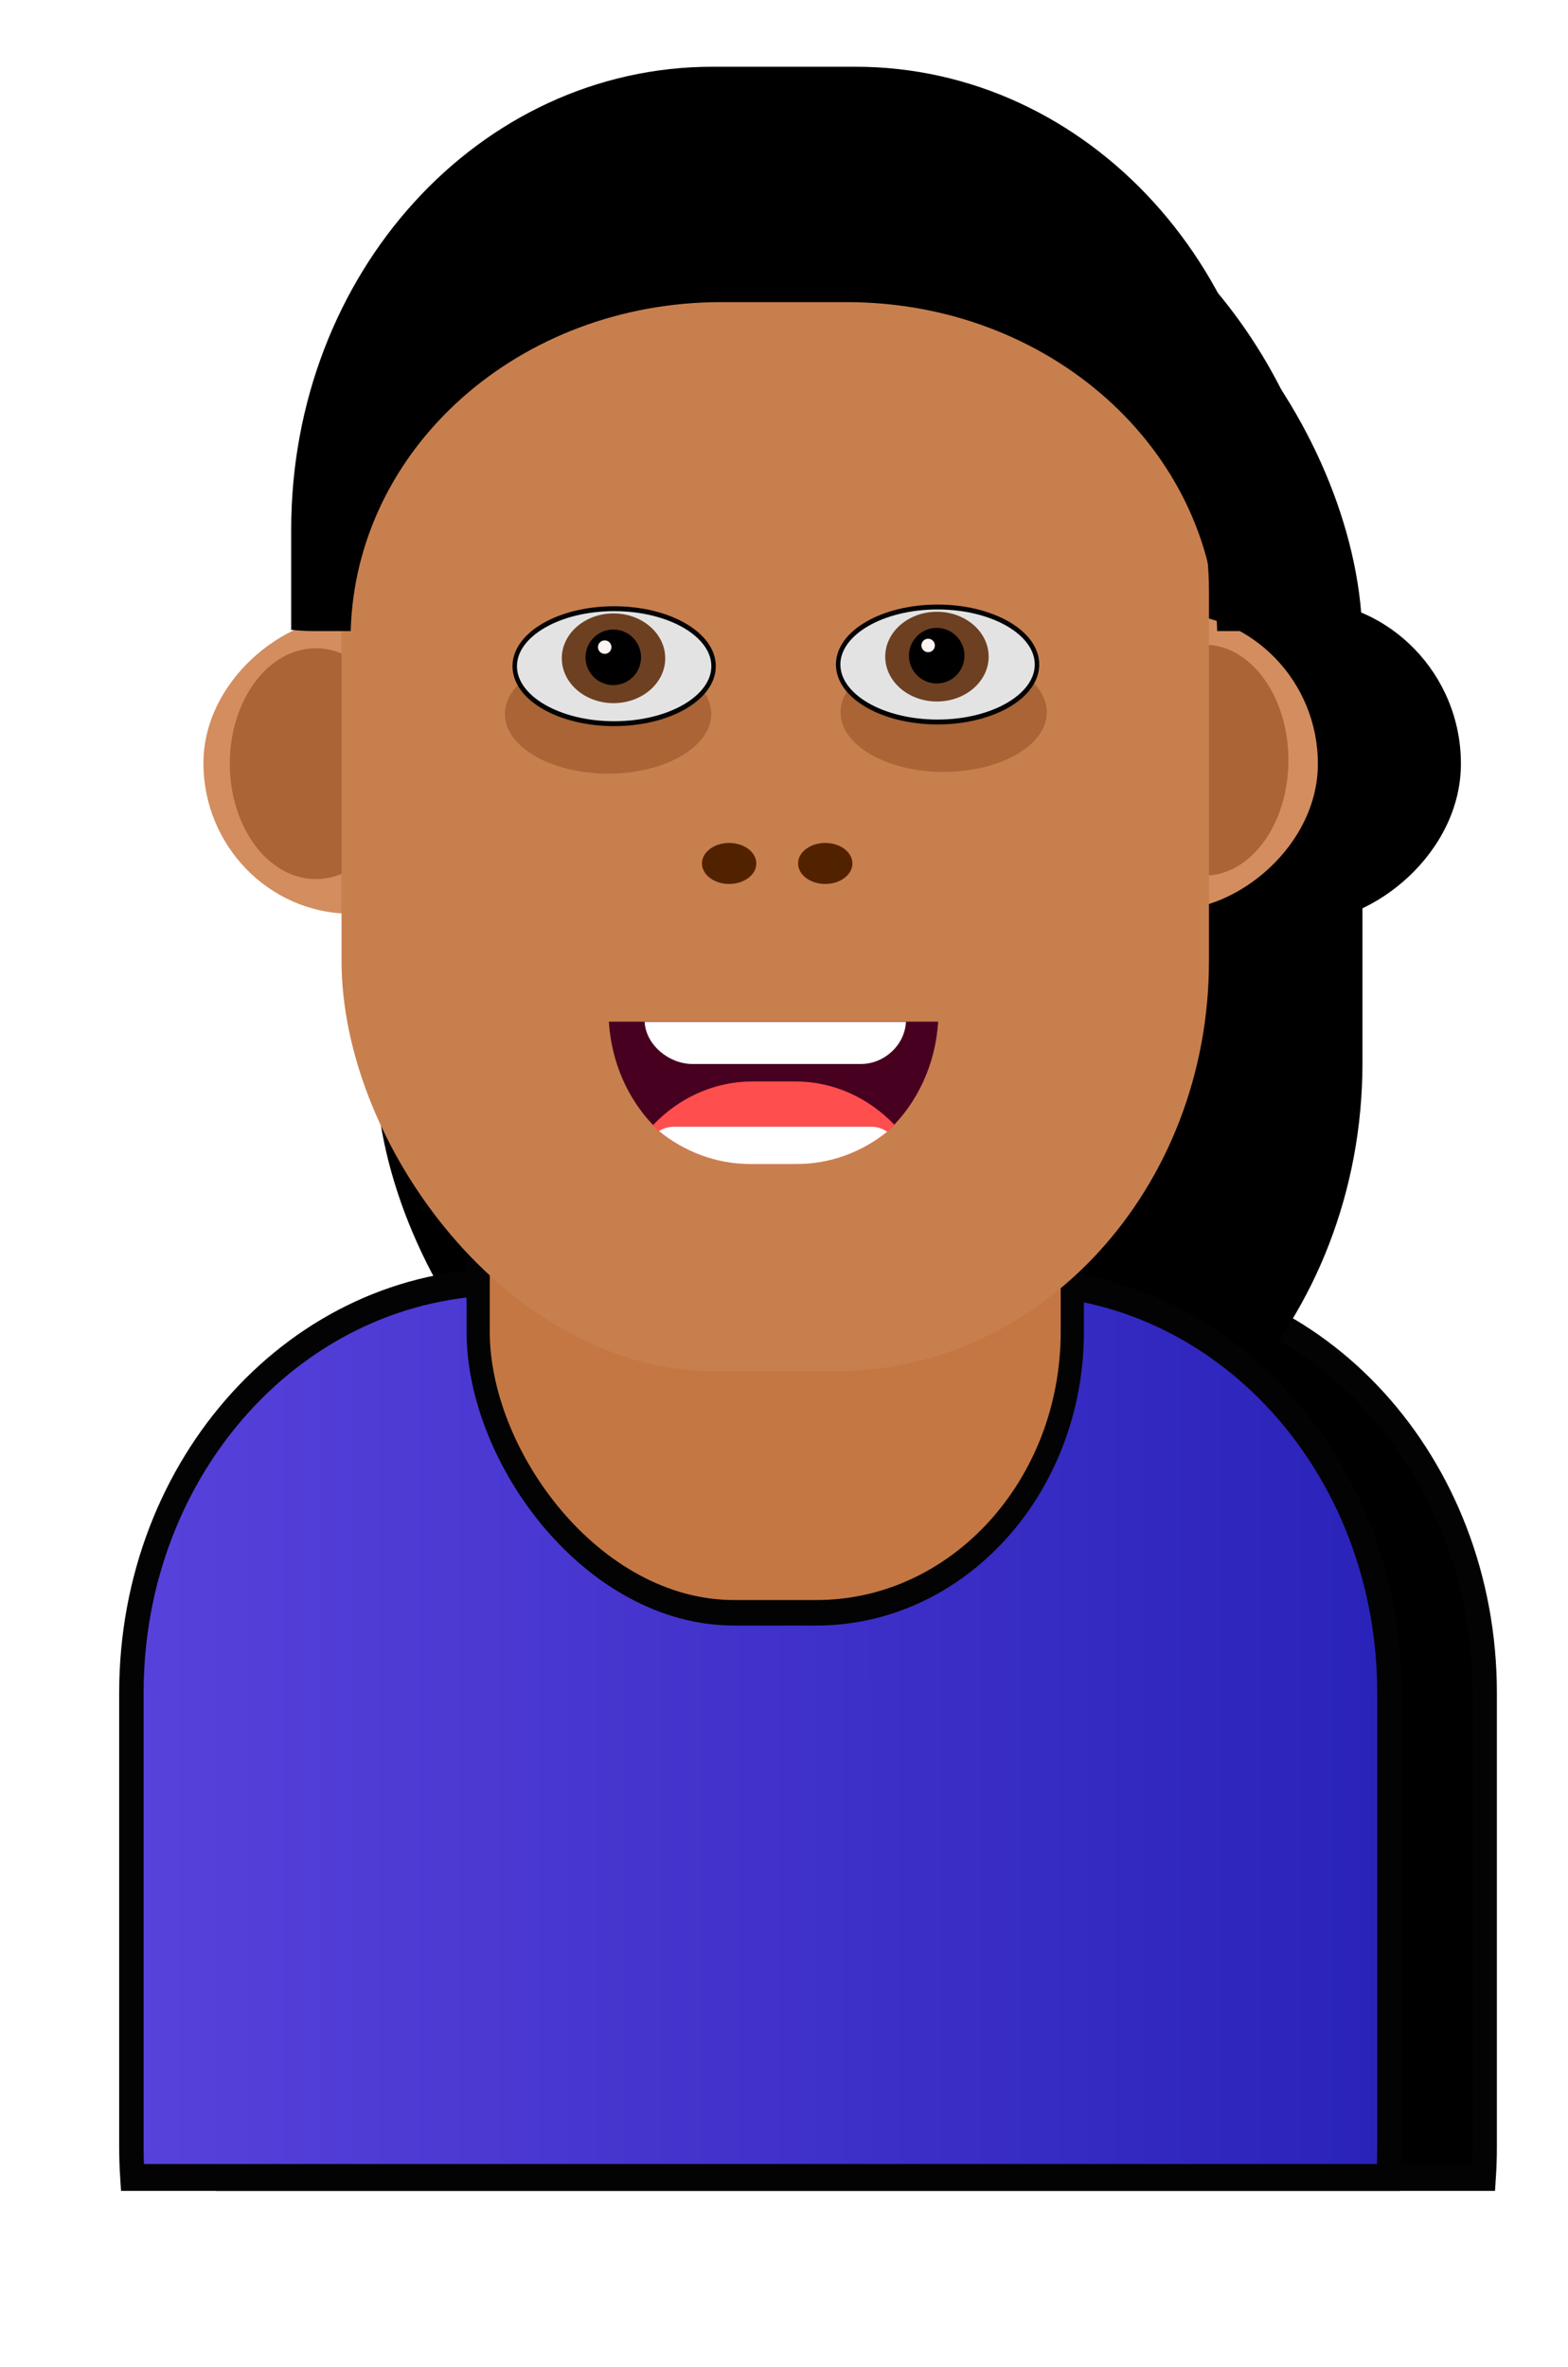 <?xml version="1.0" encoding="UTF-8" standalone="no"?>
<!-- Created with Inkscape (http://www.inkscape.org/) -->

<svg
   width="31.923mm"
   height="48.182mm"
   viewBox="0 0 31.923 48.182"
   version="1.1"
   id="svg39365"
   inkscape:version="1.2.1 (9c6d41e410, 2022-07-14)"
   sodipodi:docname="avatar_23.svg"
   xmlns:inkscape="http://www.inkscape.org/namespaces/inkscape"
   xmlns:sodipodi="http://sodipodi.sourceforge.net/DTD/sodipodi-0.dtd"
   xmlns:xlink="http://www.w3.org/1999/xlink"
   xmlns="http://www.w3.org/2000/svg"
   xmlns:svg="http://www.w3.org/2000/svg">
  <sodipodi:namedview
     id="namedview39367"
     pagecolor="#ffffff"
     bordercolor="#000000"
     borderopacity="0.25"
     inkscape:showpageshadow="2"
     inkscape:pageopacity="0.0"
     inkscape:pagecheckerboard="0"
     inkscape:deskcolor="#d1d1d1"
     inkscape:document-units="mm"
     showgrid="false"
     inkscape:zoom="4.2179991"
     inkscape:cx="80.014241"
     inkscape:cy="77.524909"
     inkscape:window-width="1920"
     inkscape:window-height="1017"
     inkscape:window-x="-8"
     inkscape:window-y="-8"
     inkscape:window-maximized="1"
     inkscape:current-layer="g65045" />
  <defs
     id="defs39362">
    <inkscape:path-effect
       effect="fillet_chamfer"
       id="path-effect65107"
       is_visible="true"
       lpeversion="1"
       nodesatellites_param="F,0,0,1,0,0,0,1 @ F,0,1,1,0,1.255,0,1 @ F,0,0,1,0,1.255,0,1 @ F,0,0,1,0,0,0,1"
       unit="px"
       method="auto"
       mode="F"
       radius="0"
       chamfer_steps="1"
       flexible="false"
       use_knot_distance="true"
       apply_no_radius="true"
       apply_with_radius="true"
       only_selected="false"
       hide_knots="false" />
    <linearGradient
       inkscape:collect="always"
       id="linearGradient63556">
      <stop
         style="stop-color:#5842dc;stop-opacity:1;"
         offset="0"
         id="stop63554" />
      <stop
         style="stop-color:#2922b9;stop-opacity:1;"
         offset="1"
         id="stop63552" />
    </linearGradient>
    <inkscape:path-effect
       effect="fillet_chamfer"
       id="path-effect16060"
       is_visible="true"
       lpeversion="1"
       nodesatellites_param="F,0,0,1,0,0,0,1 @ F,0,1,1,0,1.255,0,1 @ F,0,0,1,0,1.255,0,1 @ F,0,0,1,0,0,0,1"
       unit="px"
       method="auto"
       mode="F"
       radius="0"
       chamfer_steps="1"
       flexible="false"
       use_knot_distance="true"
       apply_no_radius="true"
       apply_with_radius="true"
       only_selected="false"
       hide_knots="false" />
    <linearGradient
       inkscape:collect="always"
       xlink:href="#linearGradient63556"
       id="linearGradient63558"
       x1="75.153"
       y1="169.288"
       x2="113.621"
       y2="169.288"
       gradientUnits="userSpaceOnUse" />
    <filter
       inkscape:collect="always"
       style="color-interpolation-filters:sRGB"
       id="filter65111"
       x="-0.05"
       y="-0.027"
       width="1.1"
       height="1.061">
      <feGaussianBlur
         inkscape:collect="always"
         stdDeviation="0.635"
         id="feGaussianBlur65113" />
    </filter>
  </defs>
  <g
     inkscape:label="Layer 1"
     inkscape:groupmode="layer"
     id="layer1"
     transform="translate(-80.057,-127.158)">
    <g
       id="g44632"
       transform="matrix(0.999,0,0,1.097,0.057,-17.56)">
      <g
         id="g63527"
         transform="matrix(0.745,0,0,0.745,24.024,39.182)">
        <g
           id="g65103"
           transform="matrix(0.912,0,0,0.912,12.569,13.17)"
           style="fill:#000000;fill-opacity:1;filter:url(#filter65111)">
          <g
             id="g65051"
             transform="matrix(0.986,0,0,0.96,50.916,41.994)"
             style="fill:#000000;fill-opacity:1">
            <rect
               style="fill:#000000;fill-opacity:1;stroke-width:0.104"
               id="rect65047"
               width="9.157"
               height="13.925"
               x="100.169"
               y="-39.611"
               ry="4.797"
               transform="matrix(0,1,-1,-0.014,0,0)"
               inkscape:transform-center-x="-0.18754404"
               inkscape:transform-center-y="0.0026622334" />
            <rect
               style="fill:#000000;fill-opacity:1;stroke-width:0.104"
               id="rect65049"
               width="9.157"
               height="13.925"
               x="99.667"
               y="-62.5"
               ry="4.797"
               transform="matrix(0,1,-1,-0.014,0,0)"
               inkscape:transform-center-x="-0.18754404"
               inkscape:transform-center-y="0.0026622334" />
          </g>
          <ellipse
             style="fill:#000000;fill-opacity:1;fill-rule:evenodd;stroke-width:0.265"
             id="ellipse65053"
             cx="108.361"
             cy="142.812"
             rx="3.168"
             ry="3.152" />
          <ellipse
             style="fill:#000000;fill-opacity:1;fill-rule:evenodd;stroke-width:0.265"
             id="ellipse65055"
             cx="80.463"
             cy="142.908"
             rx="3.168"
             ry="3.152" />
          <path
             id="path65057"
             style="fill:#000000;fill-opacity:1;stroke-width:0.157"
             d="m 93.976,151.922 c -2.248,0 -4.226,1.111 -5.419,2.816 1.402,0.905 3.075,1.429 4.875,1.429 h 2.694 c 1.91,0 3.677,-0.591 5.129,-1.599 -1.203,-1.609 -3.123,-2.646 -5.296,-2.646 z" />
          <rect
             style="fill:#000000;fill-opacity:1;stroke-width:0.16"
             id="rect65059"
             width="15.524"
             height="19.571"
             x="83.072"
             y="144.956"
             ry="6.742"
             transform="matrix(1,0,0.023,1,0,0)" />
          <path
             id="path65061"
             style="fill:#000000;fill-opacity:1;stroke:#030303;stroke-width:0.733;stroke-dasharray:none;stroke-opacity:1"
             d="m 86.743,157.059 c -6.218,0 -11.224,5.006 -11.224,11.224 v 12.397 c 0,0.281 0.01,0.56 0.03,0.836 h 37.674 c 0.02,-0.276 0.03,-0.554 0.03,-0.836 v -12.397 c 0,-6.218 -5.006,-11.224 -11.224,-11.224 z" />
          <rect
             style="fill:#000000;fill-opacity:1;stroke:#000000;stroke-width:0.21;stroke-dasharray:none;stroke-opacity:1"
             id="rect65063"
             width="15.524"
             height="19.571"
             x="83.155"
             y="144.078"
             ry="6.742"
             transform="matrix(1,0,0.023,1,0,0)" />
          <rect
             style="fill:#000000;fill-opacity:1;stroke:#030303;stroke-width:0.696;stroke-dasharray:none;stroke-opacity:1"
             id="rect65065"
             width="17.821"
             height="22.282"
             x="85.92"
             y="143.814"
             ry="7.676" />
          <rect
             style="fill:#000000;fill-opacity:1;stroke-width:0.303"
             id="rect65067"
             width="29.602"
             height="36.892"
             x="79.986"
             y="126.893"
             ry="12.709" />
          <rect
             style="fill:#000000;fill-opacity:1;stroke-width:0.283"
             id="rect65069"
             width="27.585"
             height="34.49"
             x="81.038"
             y="125.991"
             ry="11.881" />
          <ellipse
             style="fill:#000000;fill-opacity:1;stroke:none;stroke-width:0.14;stroke-opacity:1"
             id="ellipse65071"
             cx="-89.817"
             cy="141.551"
             rx="3.094"
             ry="1.629"
             transform="scale(-1,1)" />
          <ellipse
             style="fill:#000000;fill-opacity:1;stroke:#030303;stroke-width:0.134;stroke-opacity:1"
             id="ellipse65073"
             cx="-89.999"
             cy="140.246"
             rx="2.982"
             ry="1.57"
             transform="scale(-1,1)" />
          <ellipse
             style="fill:#000000;fill-opacity:1;stroke:none;stroke-width:0.14;stroke-opacity:1"
             id="ellipse65075"
             cx="-99.883"
             cy="141.504"
             rx="3.094"
             ry="1.629"
             transform="scale(-1,1)" />
          <ellipse
             style="fill:#000000;fill-opacity:1;fill-rule:evenodd;stroke-width:0.236"
             id="ellipse65077"
             cx="89.98"
             cy="140.03"
             rx="1.551"
             ry="1.225" />
          <ellipse
             style="fill:#000000;fill-opacity:1;fill-rule:evenodd;stroke-width:0.136"
             id="ellipse65079"
             cx="89.973"
             cy="140.004"
             rx="0.833"
             ry="0.759" />
          <ellipse
             style="fill:#000000;fill-opacity:1;fill-rule:evenodd;stroke-width:0.406"
             id="ellipse65081"
             cx="-89.716"
             cy="139.725"
             transform="scale(-1,1)"
             rx="0.202"
             ry="0.184" />
          <ellipse
             style="fill:#000000;fill-opacity:1;stroke:#030303;stroke-width:0.134;stroke-opacity:1"
             id="ellipse65083"
             cx="-99.7"
             cy="140.2"
             rx="2.982"
             ry="1.57"
             transform="scale(-1,1)" />
          <ellipse
             style="fill:#000000;fill-opacity:1;fill-rule:evenodd;stroke-width:0.236"
             id="ellipse65085"
             cx="99.681"
             cy="139.985"
             rx="1.551"
             ry="1.225" />
          <ellipse
             style="fill:#000000;fill-opacity:1;fill-rule:evenodd;stroke-width:0.136"
             id="ellipse65087"
             cx="99.674"
             cy="139.959"
             rx="0.833"
             ry="0.759" />
          <ellipse
             style="fill:#000000;fill-opacity:1;fill-rule:evenodd;stroke-width:0.406"
             id="ellipse65089"
             cx="-99.417"
             cy="139.68"
             transform="scale(-1,1)"
             rx="0.202"
             ry="0.184" />
          <path
             id="path65091"
             style="fill:#000000;fill-opacity:1;stroke-width:0.102"
             d="m 89.841,149.953 c 0.084,1.233 0.682,2.319 1.583,3.049 0.752,-0.643 1.73,-1.031 2.803,-1.031 h 1.293 c 1.028,0 1.969,0.356 2.708,0.953 0.848,-0.728 1.408,-1.781 1.489,-2.971 z" />
          <ellipse
             style="fill:#000000;fill-opacity:1;stroke-width:0.084"
             id="ellipse65093"
             cx="93.448"
             cy="145.633"
             rx="0.815"
             ry="0.56" />
          <path
             id="path65095"
             style="fill:#000000;fill-opacity:1;stroke-width:0.109"
             d="m 94.143,151.587 c -1.165,0 -2.219,0.458 -2.993,1.204 0.797,0.657 1.819,1.051 2.937,1.051 h 1.384 c 1.123,0 2.15,-0.398 2.948,-1.06 -0.773,-0.741 -1.823,-1.195 -2.983,-1.195 z" />
          <path
             id="path65097"
             style="fill:#000000;fill-opacity:1;stroke-width:0.108"
             d="m 90.913,149.96 c 0.042,0.641 0.74,1.149 1.433,1.149 l 5.058,-1e-5 c 0.693,0 1.313,-0.513 1.347,-1.149 z"
             sodipodi:nodetypes="ccccc"
             inkscape:original-d="m 90.912806,149.95979 c 0.02237,0.33927 0.0833,0.77167 0.178033,1.14929 l 7.566957,-1e-5 c 0.09475,-0.37764 0.07039,-0.73882 0.09273,-1.14929 z"
             inkscape:path-effect="#path-effect65107" />
          <ellipse
             style="fill:#000000;fill-opacity:1;stroke-width:0.084"
             id="ellipse65099"
             cx="96.331"
             cy="145.633"
             rx="0.815"
             ry="0.56" />
          <path
             id="path65101"
             style="fill:#000000;fill-opacity:1;stroke-width:0.134"
             d="m 91.786,152.822 c -0.156,0 -0.309,0.043 -0.444,0.118 0.766,0.566 1.715,0.901 2.745,0.901 h 1.384 c 1.019,0 1.958,-0.327 2.719,-0.882 -0.141,-0.086 -0.305,-0.137 -0.473,-0.137 z" />
        </g>
        <g
           id="g65045"
           transform="matrix(0.912,0,0,0.912,9.964,13.17)">
          <path
             id="path15595"
             style="fill:#ff4e4e;fill-opacity:1;stroke-width:0.157"
             d="m 93.976,151.922 c -2.248,0 -4.226,1.111 -5.419,2.816 1.402,0.905 3.075,1.429 4.875,1.429 h 2.694 c 1.91,0 3.677,-0.591 5.129,-1.599 -1.203,-1.609 -3.123,-2.646 -5.296,-2.646 z" />
          <g
             id="g15581"
             transform="matrix(0.908,0,0,0.884,54.357,49.982)"
             style="fill:#d38d5f;fill-opacity:1">
            <rect
               style="fill:#d38d5f;fill-opacity:1;stroke-width:0.104"
               id="rect15577"
               width="9.157"
               height="13.925"
               x="100.169"
               y="-39.611"
               ry="4.797"
               transform="matrix(0,1,-1,-0.014,0,0)"
               inkscape:transform-center-x="-0.18754404"
               inkscape:transform-center-y="0.0026622334" />
            <rect
               style="fill:#d38d5f;fill-opacity:1;stroke-width:0.104"
               id="rect15579"
               width="9.157"
               height="13.925"
               x="99.667"
               y="-62.5"
               ry="4.797"
               transform="matrix(0,1,-1,-0.014,0,0)"
               inkscape:transform-center-x="-0.18754404"
               inkscape:transform-center-y="0.0026622334" />
          </g>
          <ellipse
             style="fill:#a05a2c;fill-opacity:0.81;fill-rule:evenodd;stroke-width:0.236"
             id="ellipse16064"
             cx="107.708"
             cy="142.812"
             rx="2.515"
             ry="3.152" />
          <ellipse
             style="fill:#aa6435;fill-opacity:1;fill-rule:evenodd;stroke-width:0.239"
             id="path16062"
             cx="81.051"
             cy="142.908"
             rx="2.58"
             ry="3.152" />
          <rect
             style="fill:#d38d5f;fill-opacity:1;stroke-width:0.16"
             id="rect15569"
             width="15.524"
             height="19.571"
             x="83.072"
             y="144.956"
             ry="6.742"
             transform="matrix(1,0,0.023,1,0,0)" />
          <path
             id="path15571"
             style="fill:url(#linearGradient63558);fill-opacity:1;stroke:#030303;stroke-width:0.733;stroke-dasharray:none;stroke-opacity:1"
             d="m 86.743,157.059 c -6.218,0 -11.224,5.006 -11.224,11.224 v 12.397 c 0,0.281 0.01,0.56 0.03,0.836 h 37.674 c 0.02,-0.276 0.03,-0.554 0.03,-0.836 v -12.397 c 0,-6.218 -5.006,-11.224 -11.224,-11.224 z" />
          <rect
             style="fill:#502d16;fill-opacity:0.848;stroke:#000000;stroke-width:0.21;stroke-dasharray:none;stroke-opacity:1"
             id="rect15575"
             width="15.524"
             height="19.571"
             x="83.155"
             y="144.078"
             ry="6.742"
             transform="matrix(1,0,0.023,1,0,0)" />
          <rect
             style="fill:#c47742;fill-opacity:1;stroke:#030303;stroke-width:0.696;stroke-dasharray:none;stroke-opacity:1"
             id="rect64804"
             width="17.821"
             height="22.282"
             x="85.92"
             y="143.814"
             ry="7.676" />
          <rect
             style="fill:#c87f4e;fill-opacity:1;stroke-width:0.267"
             id="rect15591"
             width="26.018"
             height="32.53"
             x="81.822"
             y="126.97"
             ry="11.206" />
          <path
             id="rect86176"
             style="fill:#000000;fill-opacity:1;stroke-width:0.302"
             d="M 92.953 123.876 C 85.95 123.876 80.312 129.514 80.312 136.517 L 80.312 139.254 C 80.548 139.275 80.786 139.287 81.027 139.287 L 82.097 139.287 C 82.244 134.29 87.145 130.304 93.211 130.304 L 96.973 130.304 C 103.039 130.304 107.94 134.29 108.087 139.287 L 109.141 139.287 C 109.388 139.287 109.631 139.275 109.872 139.253 L 109.872 136.517 C 109.872 129.514 104.234 123.876 97.231 123.876 L 92.953 123.876 z " />
          <ellipse
             style="fill:#aa6435;fill-opacity:1;stroke:none;stroke-width:0.14;stroke-opacity:1"
             id="ellipse64806"
             cx="-89.817"
             cy="141.551"
             rx="3.094"
             ry="1.629"
             transform="scale(-1,1)" />
          <ellipse
             style="fill:#e3e3e3;fill-opacity:1;stroke:#030303;stroke-width:0.134;stroke-opacity:1"
             id="ellipse16193"
             cx="-89.999"
             cy="140.246"
             rx="2.982"
             ry="1.57"
             transform="scale(-1,1)" />
          <ellipse
             style="fill:#aa6435;fill-opacity:1;stroke:none;stroke-width:0.14;stroke-opacity:1"
             id="ellipse64808"
             cx="-99.883"
             cy="141.504"
             rx="3.094"
             ry="1.629"
             transform="scale(-1,1)" />
          <ellipse
             style="fill:#6d4022;fill-opacity:1;fill-rule:evenodd;stroke-width:0.236"
             id="path37288"
             cx="89.98"
             cy="140.03"
             rx="1.551"
             ry="1.225" />
          <ellipse
             style="fill:#000000;fill-opacity:1;fill-rule:evenodd;stroke-width:0.136"
             id="path37772"
             cx="89.973"
             cy="140.004"
             rx="0.833"
             ry="0.759" />
          <ellipse
             style="fill:#fff4f4;fill-opacity:1;fill-rule:evenodd;stroke-width:0.406"
             id="circle37774"
             cx="-89.716"
             cy="139.725"
             transform="scale(-1,1)"
             rx="0.202"
             ry="0.184" />
          <ellipse
             style="fill:#e3e3e3;fill-opacity:1;stroke:#030303;stroke-width:0.134;stroke-opacity:1"
             id="ellipse275"
             cx="-99.7"
             cy="140.2"
             rx="2.982"
             ry="1.57"
             transform="scale(-1,1)" />
          <ellipse
             style="fill:#6d4022;fill-opacity:1;fill-rule:evenodd;stroke-width:0.236"
             id="ellipse277"
             cx="99.681"
             cy="139.985"
             rx="1.551"
             ry="1.225" />
          <ellipse
             style="fill:#000000;fill-opacity:1;fill-rule:evenodd;stroke-width:0.136"
             id="circle279"
             cx="99.674"
             cy="139.959"
             rx="0.833"
             ry="0.759" />
          <ellipse
             style="fill:#fff4f4;fill-opacity:1;fill-rule:evenodd;stroke-width:0.406"
             id="circle281"
             cx="-99.417"
             cy="139.68"
             transform="scale(-1,1)"
             rx="0.202"
             ry="0.184" />
          <path
             id="path15593"
             style="fill:#47001f;fill-opacity:1;stroke-width:0.102"
             d="m 89.841,149.953 c 0.084,1.233 0.682,2.319 1.583,3.049 0.752,-0.643 1.73,-1.031 2.803,-1.031 h 1.293 c 1.028,0 1.969,0.356 2.708,0.953 0.848,-0.728 1.408,-1.781 1.489,-2.971 z" />
          <ellipse
             style="fill:#522200;fill-opacity:1;stroke-width:0.084"
             id="ellipse15605"
             cx="93.448"
             cy="145.633"
             rx="0.815"
             ry="0.56" />
          <path
             id="path15690"
             style="fill:#ff4e4e;fill-opacity:1;stroke-width:0.109"
             d="m 94.143,151.587 c -1.165,0 -2.219,0.458 -2.993,1.204 0.797,0.657 1.819,1.051 2.937,1.051 h 1.384 c 1.123,0 2.15,-0.398 2.948,-1.06 -0.773,-0.741 -1.823,-1.195 -2.983,-1.195 z" />
          <path
             id="path16056"
             style="fill:#ffffff;stroke-width:0.108"
             d="m 90.913,149.96 c 0.042,0.641 0.74,1.149 1.433,1.149 l 5.058,-1e-5 c 0.693,0 1.313,-0.513 1.347,-1.149 z"
             sodipodi:nodetypes="ccccc"
             inkscape:original-d="m 90.912806,149.95979 c 0.02237,0.33927 0.0833,0.77167 0.178033,1.14929 l 7.566957,-1e-5 c 0.09475,-0.37764 0.07039,-0.73882 0.09273,-1.14929 z"
             inkscape:path-effect="#path-effect16060" />
          <ellipse
             style="fill:#522200;fill-opacity:1;stroke-width:0.084"
             id="ellipse16268"
             cx="96.331"
             cy="145.633"
             rx="0.815"
             ry="0.56" />
          <path
             id="path34408"
             style="fill:#ffffff;stroke-width:0.134"
             d="m 91.786,152.822 c -0.156,0 -0.309,0.043 -0.444,0.118 0.766,0.566 1.715,0.901 2.745,0.901 h 1.384 c 1.019,0 1.958,-0.327 2.719,-0.882 -0.141,-0.086 -0.305,-0.137 -0.473,-0.137 z" />
        </g>
      </g>
    </g>
  </g>
</svg>
